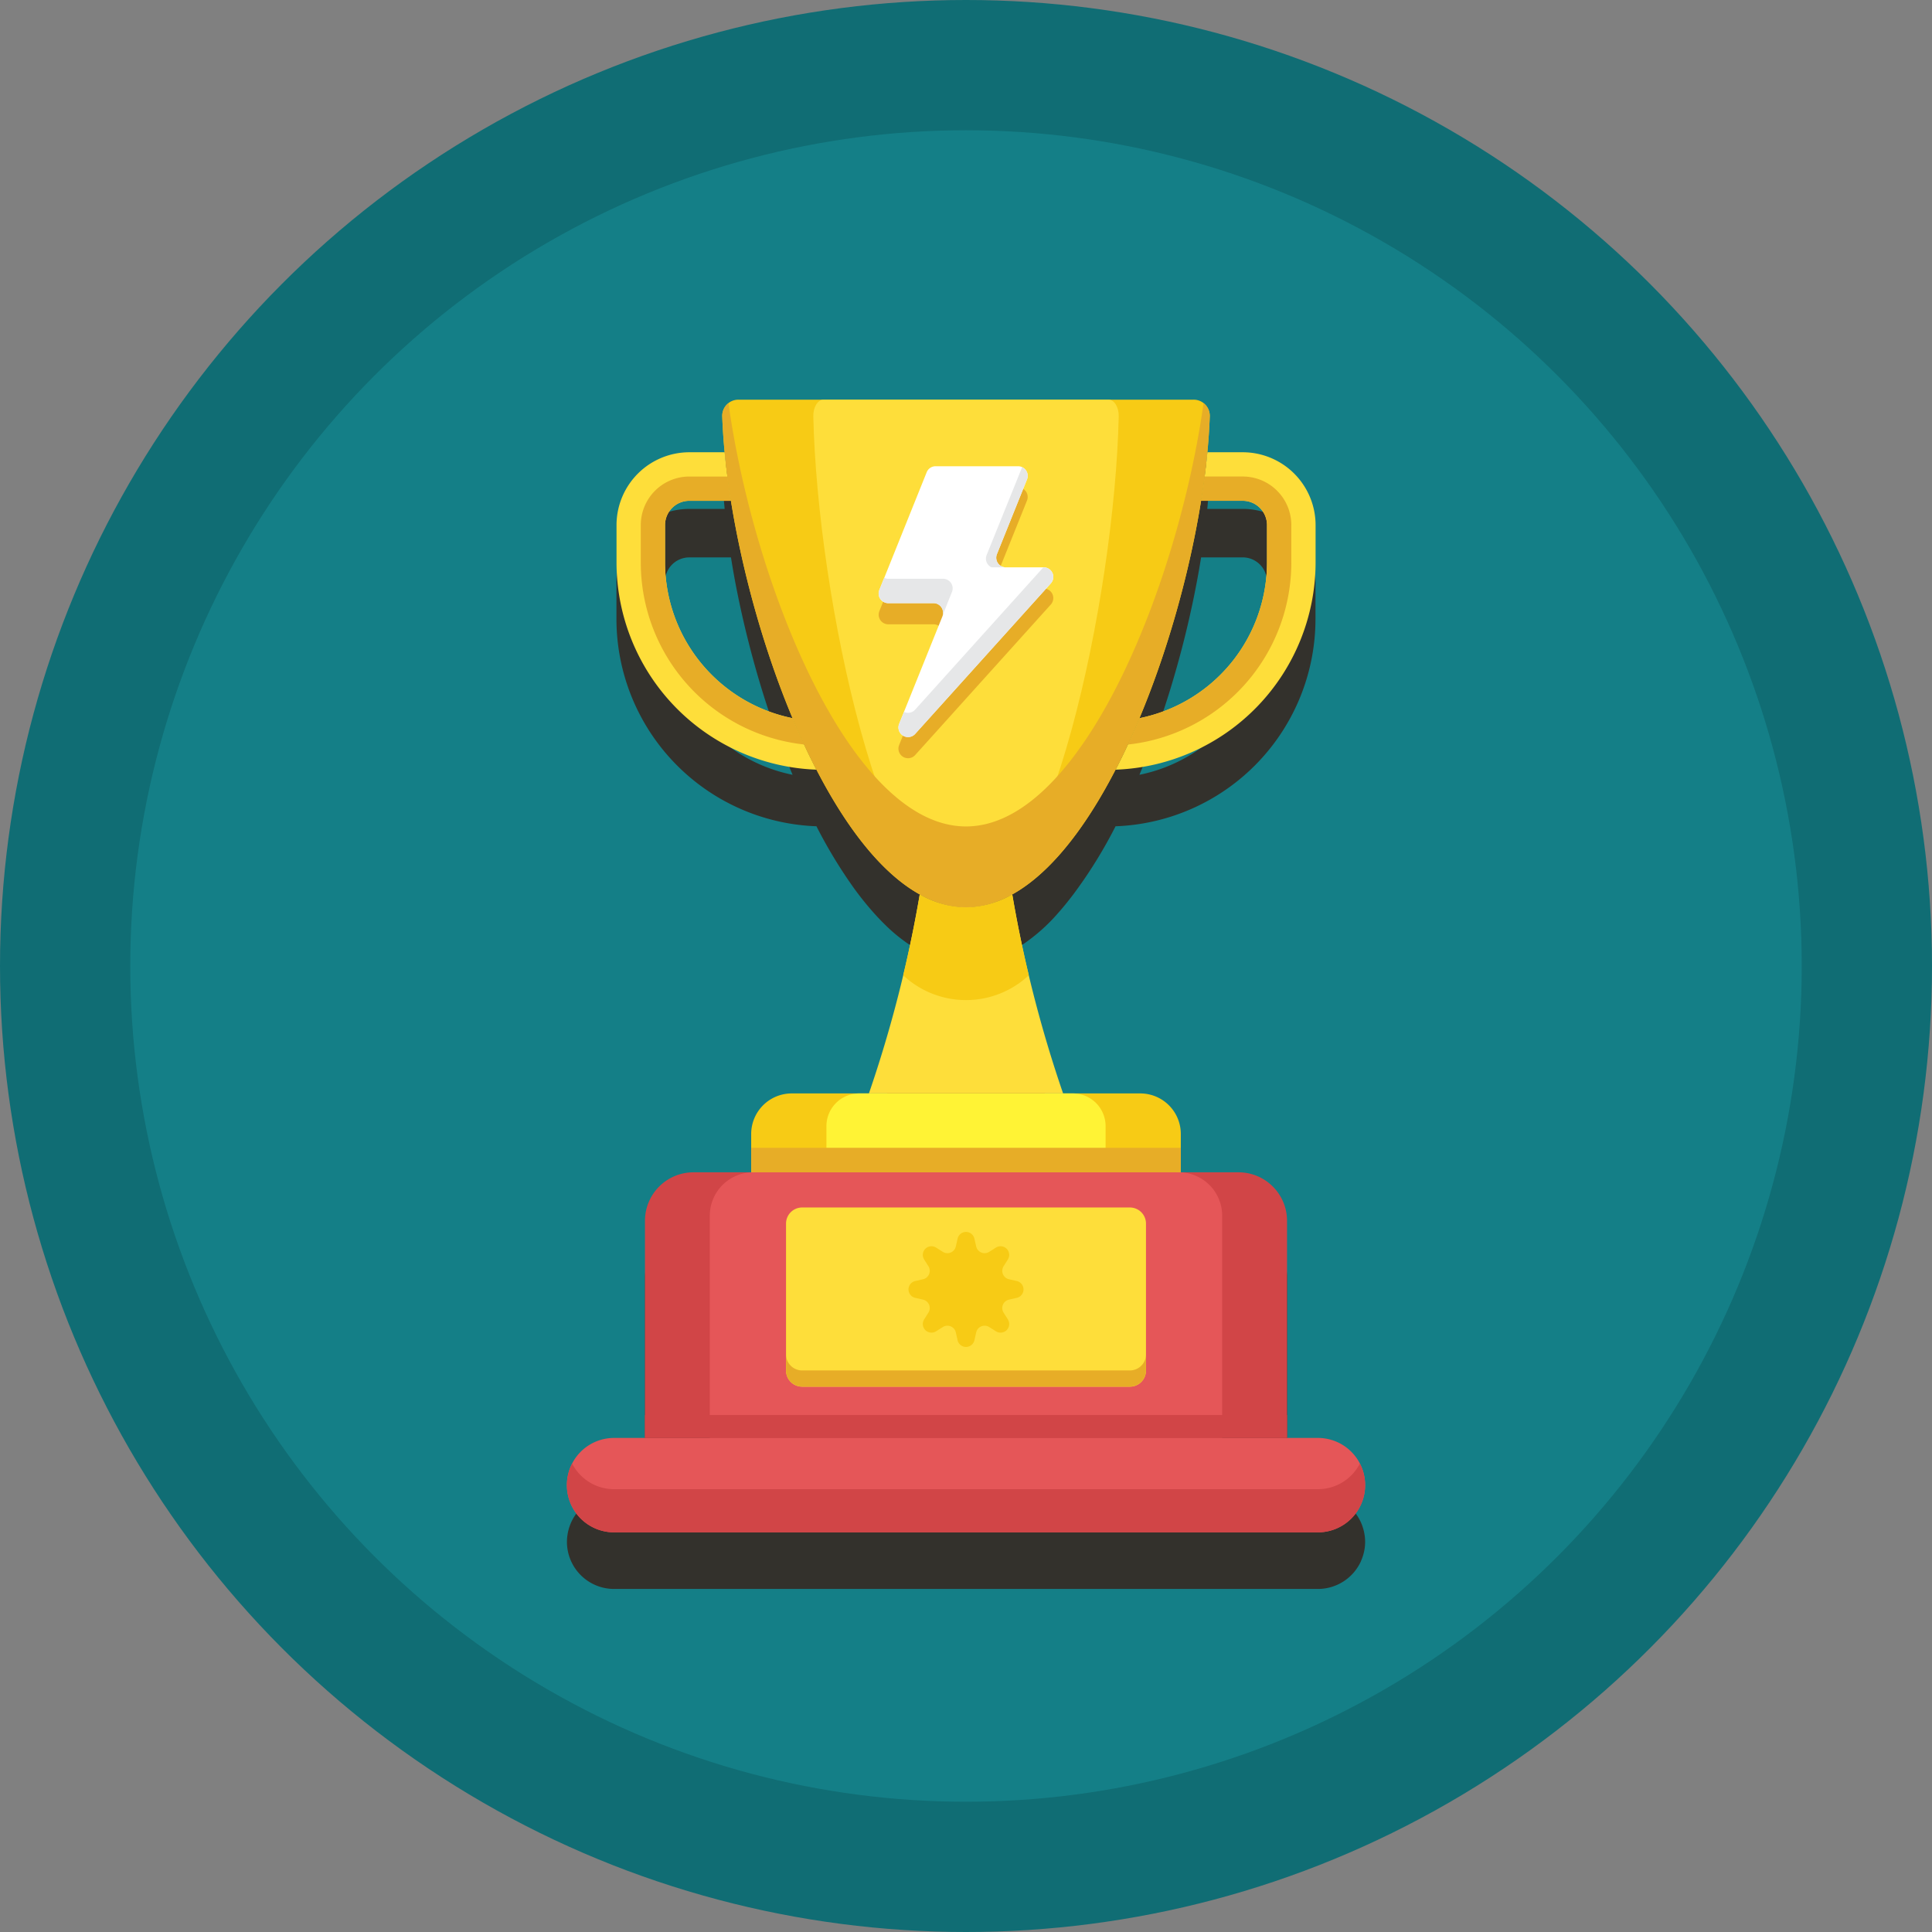 <svg id="_068-trophy" data-name="068-trophy" xmlns="http://www.w3.org/2000/svg" width="131.848" height="131.848" viewBox="0 0 131.848 131.848">
  <rect x="0" y="0" width="131.848" height="131.848" fill="#808080" stroke="none"/>
  <g id="Group_5976" data-name="Group 5976" transform="translate(0 0)">
    <ellipse id="Ellipse_1018" data-name="Ellipse 1018" cx="65.924" cy="65.924" rx="65.924" ry="65.924" fill="#106d74"/>
    <ellipse id="Ellipse_1019" data-name="Ellipse 1019" cx="57.034" cy="57.034" rx="57.034" ry="57.034" transform="translate(8.89 8.89)" fill="#147f87"/>
  </g>
  <g id="Group_5977" data-name="Group 5977" transform="translate(38.686 31.141)">
    <path id="Path_7662" data-name="Path 7662" d="M132.846,178.827c.03-.065.058-.132.084-.2a3.207,3.207,0,0,0,.214-1.145,3.243,3.243,0,0,0-.023-.368c0-.03-.009-.06-.014-.091-.013-.093-.03-.184-.051-.274-.007-.028-.014-.056-.022-.084q-.038-.144-.088-.282l-.019-.052a3.219,3.219,0,0,0-3-2.069h-2.109V159.446a3.313,3.313,0,0,0-3.313-3.313h-3.936v-2.615a2.768,2.768,0,0,0-2.768-2.768H94.013a2.768,2.768,0,0,0-2.768,2.768v2.615H87.309A3.313,3.313,0,0,0,84,159.446v14.815H81.888a3.219,3.219,0,0,0-3,2.069l-.019.052q-.051.138-.088.282c-.007.028-.015.056-.022.084-.021.09-.038.181-.051.273,0,.031-.01.061-.014.092a3.241,3.241,0,0,0-.023.368h0a3.218,3.218,0,0,0,3.221,3.221h48.035a3.228,3.228,0,0,0,2.924-1.876Z" transform="translate(-78.667 -103.406)" fill="#33312c"/>
    <path id="Path_7663" data-name="Path 7663" d="M115.275,112.345q-1.377-4.031-2.339-8.061h0q-.547-2.287-.961-4.575c-.015-.082-.03-.165-.045-.247-.042-.234-.076-.468-.115-.7a12.345,12.345,0,0,0,3.136-2.61c.347-.389.687-.814,1.022-1.254a31.8,31.8,0,0,0,2.883-4.649A14.163,14.163,0,0,0,132.5,76.112V73.558a4.975,4.975,0,0,0-4.969-4.969h-2.414c0-.045.008-.088.012-.133.075-.8.126-1.573.152-2.315a1.083,1.083,0,0,0-.022-.252c0-.02-.011-.038-.016-.057a1.068,1.068,0,0,0-.062-.182c-.007-.015-.015-.03-.023-.044a1.1,1.1,0,0,0-.112-.176l-.017-.022a1.1,1.1,0,0,0-.853-.408H93.121a1.1,1.1,0,0,0-.853.408l-.017.022a1.077,1.077,0,0,0-.112.176c-.008.015-.016.029-.023.045a1.08,1.08,0,0,0-.062.181c0,.02-.012.038-.017.058a1.083,1.083,0,0,0-.022.252h0c.028.783.083,1.6.165,2.448H89.764a4.975,4.975,0,0,0-4.969,4.969v2.554A14.163,14.163,0,0,0,98.444,90.248a33.229,33.229,0,0,0,2.483,4.119,21.437,21.437,0,0,0,1.422,1.784q.364.407.737.775a11.245,11.245,0,0,0,2.4,1.835c-.04.233-.074.467-.115.7-.015.084-.03.167-.046.251q-.415,2.287-.96,4.573-.965,4.031-2.339,8.062h13.251Zm-18.46-25.61a10.852,10.852,0,0,1-8.707-10.623V73.558A1.658,1.658,0,0,1,89.764,71.9h2.847c.1.634.211,1.275.337,1.925a68.943,68.943,0,0,0,1.731,6.963q.424,1.394.907,2.762.241.682.5,1.354C96.316,85.526,96.563,86.134,96.815,86.735Zm32.377-13.177v2.554a10.852,10.852,0,0,1-8.706,10.623c.252-.6.5-1.209.733-1.829q.254-.671.5-1.354c.321-.91.624-1.833.907-2.762q.212-.7.409-1.4a67.6,67.6,0,0,0,1.531-6.717c.045-.26.086-.517.128-.775h2.846A1.658,1.658,0,0,1,129.191,73.558Z" transform="translate(-81.412 -65.001)" fill="#33312c"/>
  </g>
  <g id="Group_5980" data-name="Group 5980" transform="translate(38.686 27.275)">
    <path id="Path_7664" data-name="Path 7664" d="M129.923,186.333H81.888a3.221,3.221,0,0,0-3.221,3.221h0a3.221,3.221,0,0,0,3.221,3.221h48.035a3.221,3.221,0,0,0,3.221-3.221h0A3.221,3.221,0,0,0,129.923,186.333Z" transform="translate(-78.667 -115.477)" fill="#e55658"/>
    <path id="Path_7665" data-name="Path 7665" d="M129.923,191.249H81.888a3.219,3.219,0,0,1-2.862-1.749,3.217,3.217,0,0,0,2.862,4.693h48.035a3.217,3.217,0,0,0,2.862-4.693A3.219,3.219,0,0,1,129.923,191.249Z" transform="translate(-78.667 -116.895)" fill="#d14547"/>
    <path id="Path_7666" data-name="Path 7666" d="M128,143.75H104.216a2.768,2.768,0,0,0-2.768,2.768v2.615h29.32v-2.615A2.768,2.768,0,0,0,128,143.75Z" transform="translate(-88.87 -96.405)" fill="#f7cb15"/>
    <path id="Path_7667" data-name="Path 7667" d="M127.566,143.75H112.981a2.232,2.232,0,0,0-2.232,2.232v3.152H129.8v-3.152A2.23,2.23,0,0,0,127.566,143.75Z" transform="translate(-93.036 -96.405)" fill="#fff335"/>
    <path id="Path_7668" data-name="Path 7668" d="M128.824,153.5H91.632a3.313,3.313,0,0,0-3.313,3.313v14.815h43.818V156.813A3.313,3.313,0,0,0,128.824,153.5Z" transform="translate(-82.99 -100.772)" fill="#d14547"/>
    <path id="Path_7669" data-name="Path 7669" d="M128.342,153.5H99.293a2.96,2.96,0,0,0-2.959,2.959v15.169H131.3V156.459A2.96,2.96,0,0,0,128.342,153.5Z" transform="translate(-86.58 -100.772)" fill="#e55658"/>
    <rect id="Rectangle_1950" data-name="Rectangle 1950" width="29.32" height="1.673" transform="translate(12.578 51.056)" fill="#e7ad27"/>
    <path id="Path_7670" data-name="Path 7670" d="M130.035,58a1.1,1.1,0,0,1,1.106,1.141c-.436,12.369-7.717,33.5-16.635,33.5s-16.2-21.135-16.635-33.5A1.1,1.1,0,0,1,98.976,58Z" transform="translate(-87.267 -58)" fill="#f7cb15"/>
    <path id="Path_7671" data-name="Path 7671" d="M122.626,120.04a6.481,6.481,0,0,1-3.156-.876A86.719,86.719,0,0,1,116,132.739h13.251a86.685,86.685,0,0,1-3.469-13.575A6.481,6.481,0,0,1,122.626,120.04Z" transform="translate(-95.387 -85.394)" fill="#fede3a"/>
    <path id="Path_7672" data-name="Path 7672" d="M124.523,120.039a6.479,6.479,0,0,1-3.159-.877q-.468,2.757-1.127,5.515a6.277,6.277,0,0,0,8.572,0q-.66-2.757-1.127-5.515A6.479,6.479,0,0,1,124.523,120.039Z" transform="translate(-97.285 -85.393)" fill="#f7cb15"/>
    <path id="Path_7673" data-name="Path 7673" d="M96.811,82.647a10.853,10.853,0,0,1-8.7-10.625V69.469a1.658,1.658,0,0,1,1.656-1.656h2.843c-.183-1.138-.326-2.247-.428-3.313H89.765A4.975,4.975,0,0,0,84.8,69.469v2.554A14.165,14.165,0,0,0,98.443,86.162C97.868,85.047,97.323,83.869,96.811,82.647Z" transform="translate(-81.412 -60.911)" fill="#fede3a"/>
    <path id="Path_7674" data-name="Path 7674" d="M98.155,83.991a10.853,10.853,0,0,1-8.7-10.625V70.813a1.658,1.658,0,0,1,1.656-1.656h2.843q-.135-.84-.241-1.656h-2.6A3.313,3.313,0,0,0,87.8,70.813v2.554a12.494,12.494,0,0,0,11.15,12.421Q98.538,84.907,98.155,83.991Z" transform="translate(-82.756 -62.255)" fill="#e7ad27"/>
    <path id="Path_7675" data-name="Path 7675" d="M155.166,64.5h-2.414c-.1,1.066-.246,2.175-.428,3.313h2.842a1.658,1.658,0,0,1,1.656,1.656v2.554a10.854,10.854,0,0,1-8.7,10.625c-.511,1.222-1.057,2.4-1.632,3.515a14.165,14.165,0,0,0,13.647-14.139V69.469A4.975,4.975,0,0,0,155.166,64.5Z" transform="translate(-109.042 -60.911)" fill="#fede3a"/>
    <path id="Path_7676" data-name="Path 7676" d="M155.847,67.5h-2.6q-.106.816-.241,1.656h2.842a1.658,1.658,0,0,1,1.656,1.656v2.554a10.854,10.854,0,0,1-8.7,10.625q-.383.915-.791,1.8a12.493,12.493,0,0,0,11.15-12.421V70.813A3.313,3.313,0,0,0,155.847,67.5Z" transform="translate(-109.724 -62.255)" fill="#e7ad27"/>
    <path id="Path_7677" data-name="Path 7677" d="M129.275,58c.392,0,.707.516.693,1.141-.273,12.369-4.835,33.5-10.421,33.5s-10.148-21.135-10.421-33.5c-.014-.625.3-1.141.693-1.141Z" transform="translate(-92.308 -58)" fill="#fede3a"/>
    <path id="Path_7678" data-name="Path 7678" d="M130.716,58.434c-1.729,12.376-8.328,28.885-16.211,28.885S100.023,70.81,98.294,58.434a1.093,1.093,0,0,0-.424.9c.436,12.369,7.717,33.5,16.635,33.5s16.2-21.135,16.635-33.5A1.093,1.093,0,0,0,130.716,58.434Z" transform="translate(-87.267 -58.194)" fill="#e7ad27"/>
    <g id="Group_5978" data-name="Group 5978" transform="translate(21.276 4.541)">
      <path id="Path_7679" data-name="Path 7679" d="M128.469,75.743h-2.588a.655.655,0,0,1-.607-.9l2.052-5.1a.655.655,0,0,0-.607-.9h-5.631a.654.654,0,0,0-.607.41l-3.229,8.033a.655.655,0,0,0,.607.9h3.09a.655.655,0,0,1,.607.9L118.6,86.428a.655.655,0,0,0,1.094.682l9.26-10.276A.654.654,0,0,0,128.469,75.743Z" transform="translate(-117.202 -67.397)" fill="#e7ad27"/>
      <path id="Path_7680" data-name="Path 7680" d="M128.469,73.127h-2.588a.655.655,0,0,1-.607-.9l2.052-5.1a.655.655,0,0,0-.607-.9h-5.631a.654.654,0,0,0-.607.41l-3.229,8.033a.655.655,0,0,0,.607.9h3.09a.655.655,0,0,1,.607.9L118.6,83.812a.655.655,0,0,0,1.094.682l9.26-10.276A.654.654,0,0,0,128.469,73.127Z" transform="translate(-117.202 -66.225)" fill="#fff"/>
      <path id="Path_7681" data-name="Path 7681" d="M129.563,78.725h-.026l-8.747,9.707a.631.631,0,0,1-.762.154l-.332.825a.655.655,0,0,0,1.094.682l9.26-10.276A.655.655,0,0,0,129.563,78.725Z" transform="translate(-118.296 -71.823)" fill="#e6e7e8"/>
      <path id="Path_7682" data-name="Path 7682" d="M132.932,66.342l-2.423,6a.653.653,0,0,0,.332.835h.979a.655.655,0,0,1-.607-.9l1.443-3.59h0l.612-1.514A.653.653,0,0,0,132.932,66.342Z" transform="translate(-123.14 -66.277)" fill="#e6e7e8"/>
      <path id="Path_7683" data-name="Path 7683" d="M121.6,80.086h-3.746a.645.645,0,0,1-.275-.064l-.332.827a.655.655,0,0,0,.607.9h3.09a.652.652,0,0,1,.618.858l.337-.855.308-.766A.655.655,0,0,0,121.6,80.086Z" transform="translate(-117.203 -72.404)" fill="#e6e7e8"/>
    </g>
    <g id="Group_5979" data-name="Group 5979" transform="translate(14.952 55.12)">
      <path id="Path_7684" data-name="Path 7684" d="M129.216,170.072H106.851a1.1,1.1,0,0,1-1.1-1.1v-10.03a1.1,1.1,0,0,1,1.1-1.1h22.365a1.1,1.1,0,0,1,1.1,1.1v10.03A1.1,1.1,0,0,1,129.216,170.072Z" transform="translate(-105.747 -157.833)" fill="#fede3a"/>
      <path id="Path_7685" data-name="Path 7685" d="M129.216,177.1H106.851a1.1,1.1,0,0,1-1.1-1.1v1.1a1.1,1.1,0,0,0,1.1,1.1h22.365a1.1,1.1,0,0,0,1.1-1.1V176A1.1,1.1,0,0,1,129.216,177.1Z" transform="translate(-105.747 -165.97)" fill="#e7ad27"/>
      <path id="Path_7686" data-name="Path 7686" d="M125.393,161.335l.12.529a.589.589,0,0,0,.889.368l.459-.29a.589.589,0,0,1,.813.813l-.29.459a.589.589,0,0,0,.368.889l.529.12a.589.589,0,0,1,0,1.15l-.529.12a.589.589,0,0,0-.368.889l.29.459a.589.589,0,0,1-.813.813l-.459-.29a.589.589,0,0,0-.889.368l-.12.529a.589.589,0,0,1-1.15,0l-.119-.529a.589.589,0,0,0-.889-.368l-.459.29a.589.589,0,0,1-.813-.813l.29-.459a.589.589,0,0,0-.368-.889l-.529-.12a.589.589,0,0,1,0-1.15l.529-.12a.589.589,0,0,0,.368-.889l-.29-.459a.589.589,0,0,1,.813-.813l.459.29a.589.589,0,0,0,.889-.368l.119-.529A.589.589,0,0,1,125.393,161.335Z" transform="translate(-112.532 -159.196)" fill="#f7cb15"/>
    </g>
    <rect id="Rectangle_1951" data-name="Rectangle 1951" width="43.818" height="1.564" transform="translate(5.329 69.292)" fill="#d14547"/>
  </g>
</svg>
